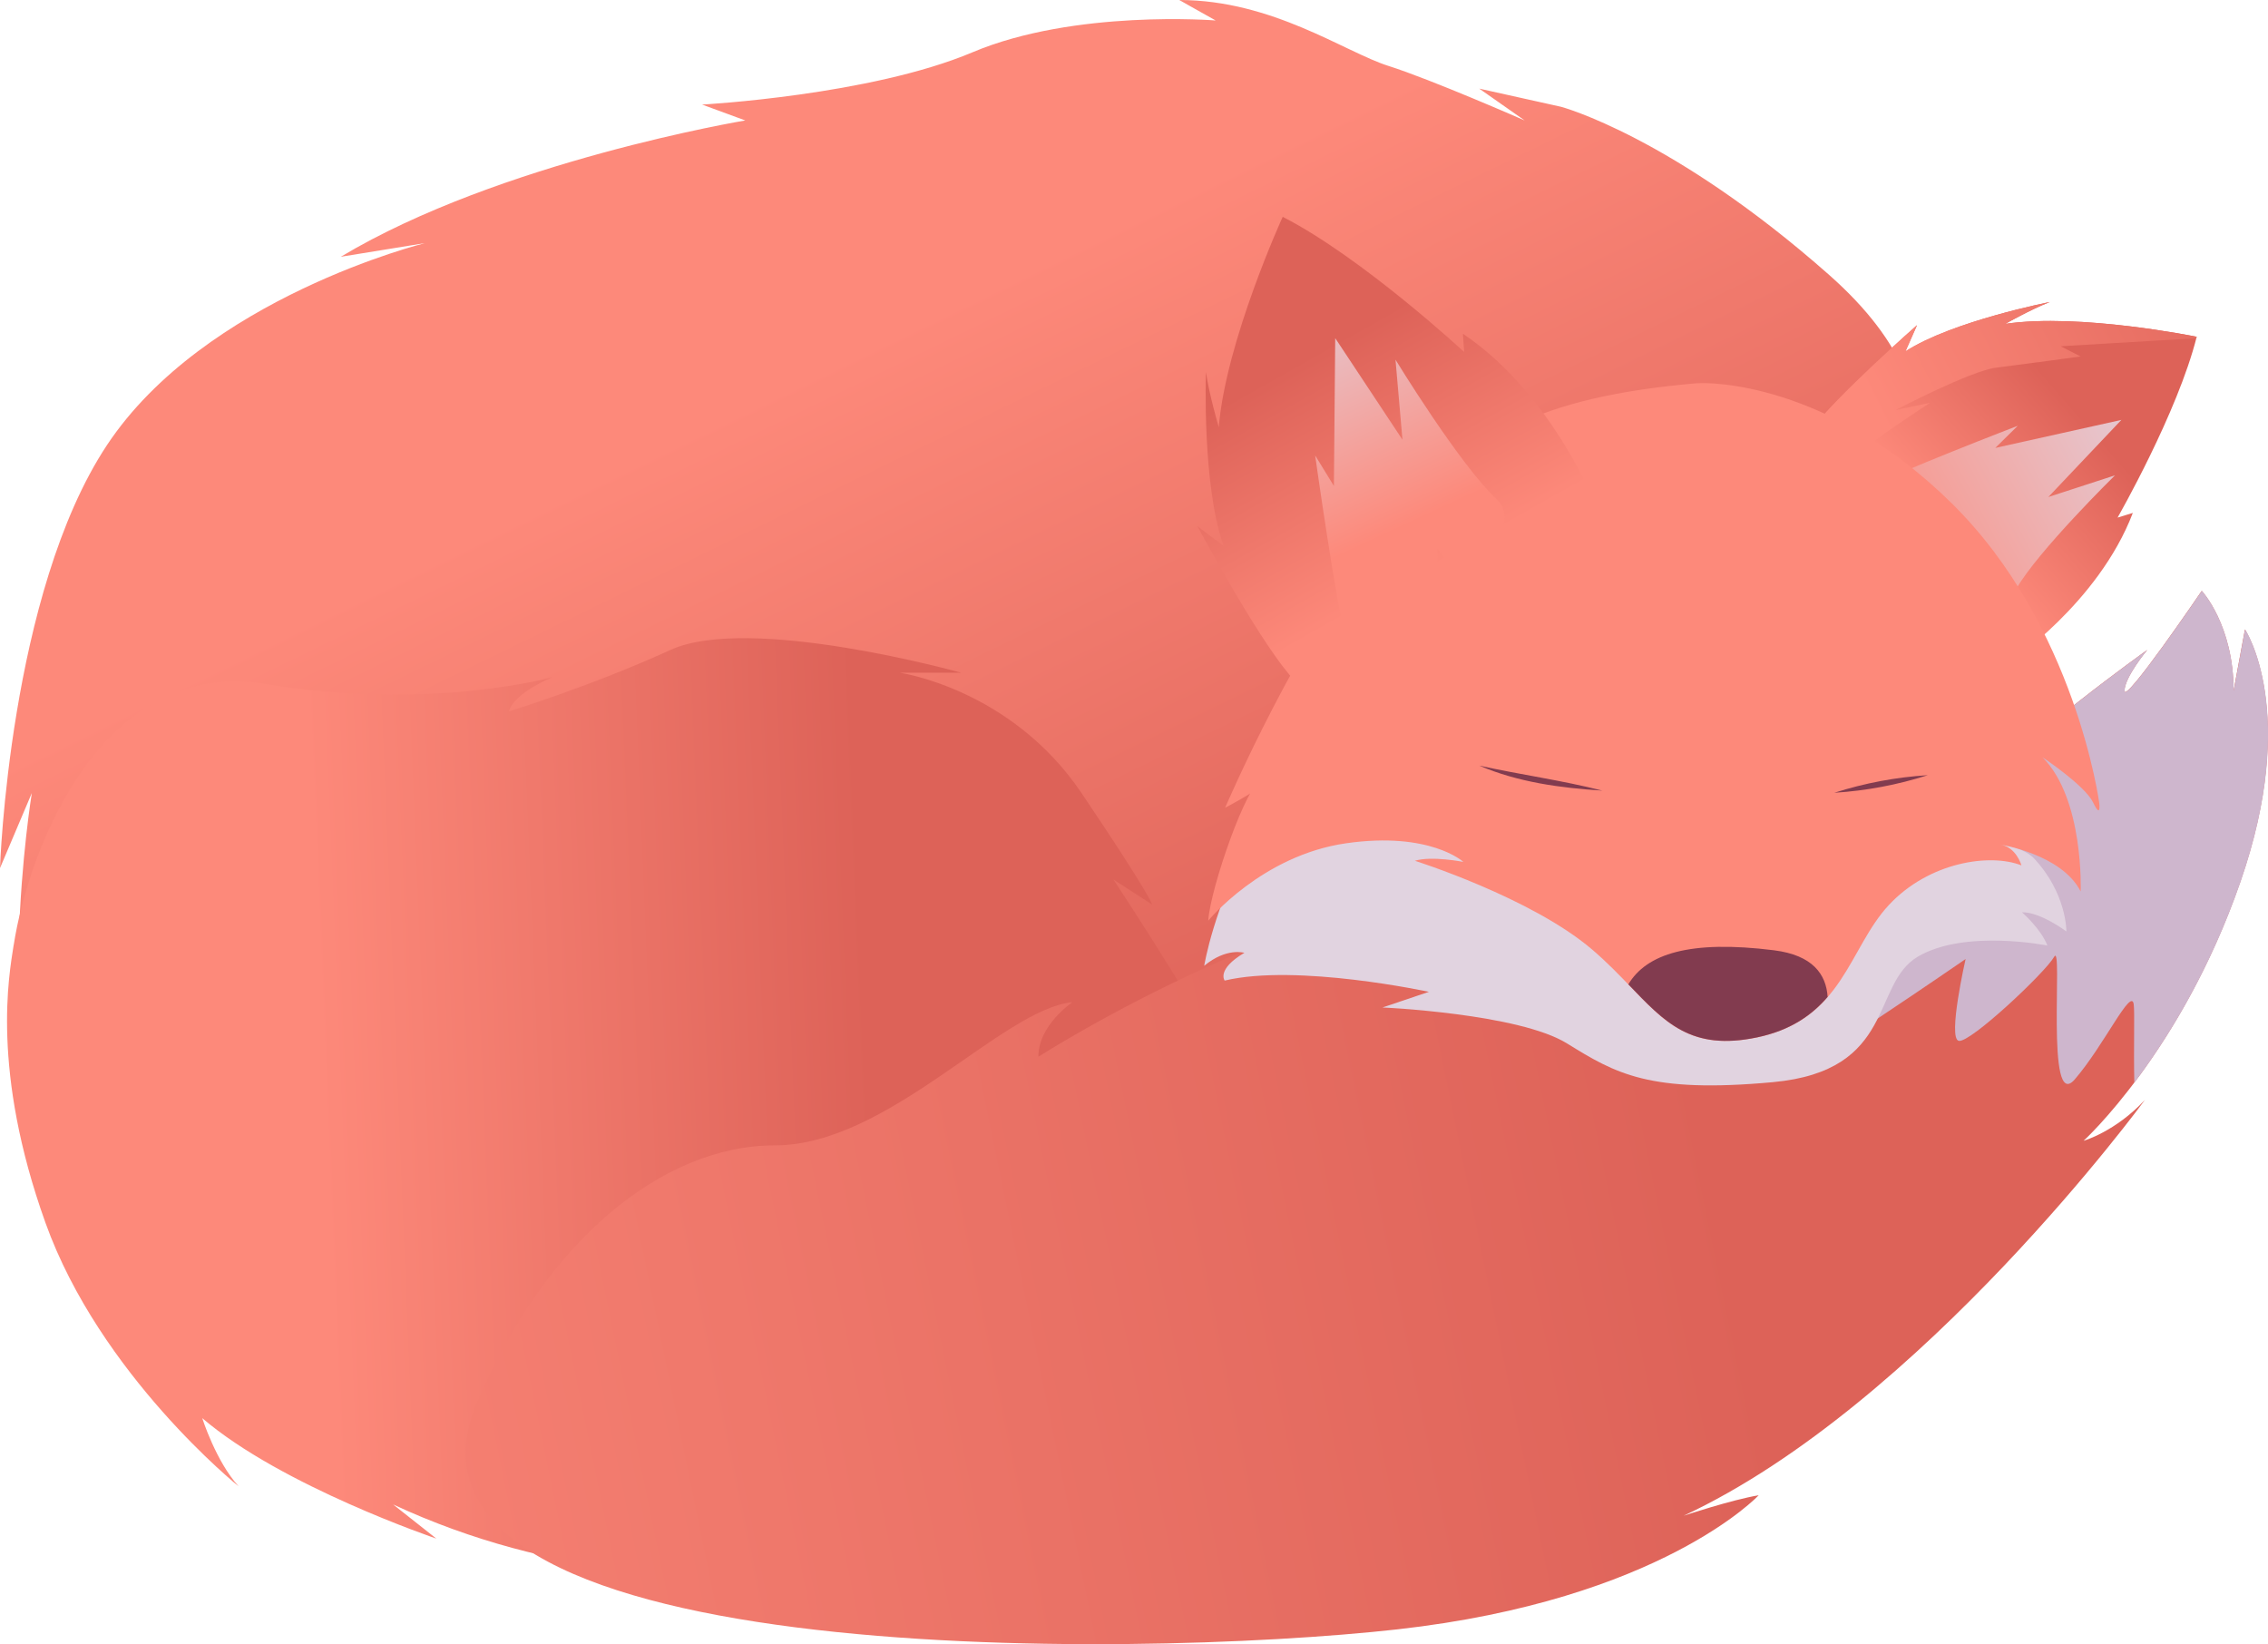 <?xml version="1.0" encoding="UTF-8"?>
<svg id="OBJECTS" xmlns="http://www.w3.org/2000/svg" xmlns:xlink="http://www.w3.org/1999/xlink" viewBox="0 0 396.98 287.77">
  <defs>
    <style>
      .cls-1 {
        fill: url(#linear-gradient);
      }

      .cls-1, .cls-2, .cls-3, .cls-4, .cls-5, .cls-6, .cls-7, .cls-8, .cls-9, .cls-10, .cls-11, .cls-12 {
        stroke-width: 0px;
      }

      .cls-2 {
        fill: url(#linear-gradient-6);
      }

      .cls-3 {
        fill: url(#linear-gradient-5);
      }

      .cls-4 {
        fill: #ceb6cd;
      }

      .cls-5 {
        fill: url(#linear-gradient-2);
      }

      .cls-6 {
        fill: url(#linear-gradient-7);
      }

      .cls-7 {
        fill: url(#linear-gradient-3);
      }

      .cls-8 {
        fill: #823b4f;
      }

      .cls-9 {
        fill: url(#linear-gradient-8);
      }

      .cls-10 {
        fill: #fd897a;
      }

      .cls-11 {
        fill: #e1d3e0;
      }

      .cls-12 {
        fill: url(#linear-gradient-4);
      }
    </style>
    <linearGradient id="linear-gradient" x1="137.59" y1="67.09" x2="201.22" y2="197.54" gradientUnits="userSpaceOnUse">
      <stop offset="0" stop-color="#fd897a"/>
      <stop offset="1" stop-color="#dd6258"/>
    </linearGradient>
    <linearGradient id="linear-gradient-2" x1="56.29" y1="196.76" x2="152.54" y2="192.78" xlink:href="#linear-gradient"/>
    <linearGradient id="linear-gradient-3" x1="-5.21" y1="260.4" x2="299.71" y2="197.82" xlink:href="#linear-gradient"/>
    <linearGradient id="linear-gradient-4" x1="338.84" y1="90.86" x2="362.17" y2="70.44" xlink:href="#linear-gradient"/>
    <linearGradient id="linear-gradient-5" x1="324.11" y1="102.82" x2="382.71" y2="72.32" gradientUnits="userSpaceOnUse">
      <stop offset="0" stop-color="#fd897a"/>
      <stop offset="1" stop-color="#e1d3e0"/>
    </linearGradient>
    <linearGradient id="linear-gradient-6" x1="329.28" y1="73.65" x2="397.66" y2="38.93" xlink:href="#linear-gradient"/>
    <linearGradient id="linear-gradient-7" x1="250.08" y1="99.8" x2="229" y2="62.42" xlink:href="#linear-gradient"/>
    <linearGradient id="linear-gradient-8" x1="245.49" y1="92.23" x2="224.81" y2="47.68" xlink:href="#linear-gradient-5"/>
  </defs>
  <g id="Layer_4" data-name="Layer 4">
    <g>
      <path class="cls-1" d="m329.8,89.88s17.81-17.5-9.63-41.76c-27.44-24.26-46.93-29.43-46.93-29.43l-14.32-3.18,7.95,5.57s-16.31-7.16-23.86-9.55c-7.56-2.39-20.28-11.53-36.59-11.53,0,0,2.78,1.59,6.36,3.58,0,0-24.66-1.99-42.56,5.57-17.9,7.56-47.33,9.15-47.33,9.15l7.56,2.78s-42.96,7.16-70.8,23.86l14.72-2.39s-38.58,9.55-55.68,35.4C1.59,103.81,0,151.93,0,151.93l5.57-13.13s-7.56,46.14,4.38,70c11.93,23.86,64.57,79.41,155.78,62.44,91.21-16.97,156.97-111.36,152.73-124.09s11.35-57.28,11.35-57.28Z"/>
      <path class="cls-5" d="m2.39,165.46c2.61-16.98,15.51-50.51,44.15-45.74,28.64,4.77,50.11-1.19,50.11-1.19,0,0-6.76,2.78-7.56,5.97,0,0,14.32-4.38,28.24-10.74,13.92-6.36,50.91,3.98,50.91,3.98h-10.74s19.49,2.78,31.82,21.08c12.33,18.3,12.33,19.49,12.33,19.49l-6.76-4.38s19.49,29.43,29.03,48.92c9.55,19.49,4.77,48.52-18.69,56.88-23.47,8.35-80.74,29.43-136.42,3.58l7.56,5.97s-27.05-9.15-40.97-21.08c0,0,2.39,7.56,6.36,11.93,0,0-24.26-19.49-33.81-46.14-9.55-26.65-6.36-43.35-5.57-48.52Z"/>
      <g>
        <path class="cls-7" d="m83.52,245.4c11.8-27.84,32.22-44.94,52.1-44.94s39.77-23.86,52.1-25.06c0,0-5.97,3.98-5.97,9.55,0,0,49.72-31.82,83.52-28.64,33.81,3.18,77.96-12.33,83.13-19.49s27.44-23.07,27.44-23.07c0,0-3.98,4.77-3.98,7.16s13.52-17.5,13.52-17.5c0,0,5.57,5.97,5.57,17.5l1.99-10.74s9.55,14.32-.8,44.15c-10.34,29.83-27.44,45.34-27.44,45.34,0,0,5.57-1.59,10.74-7.16,0,0-38.98,53.3-80.74,72.78,0,0,8.35-2.78,13.13-3.58,0,0-17.1,18.3-63.24,23.47s-180.97,7.16-161.08-39.77Z"/>
        <path class="cls-4" d="m392.96,110.17l-1.99,10.74c0-11.53-5.57-17.5-5.57-17.5,0,0-13.52,19.89-13.52,17.5s3.98-7.16,3.98-7.16c0,0-22.27,15.91-27.44,23.07-2.43,3.37-13.5,8.59-28.05,12.84-2.45,3.73-4.92,7.1-7.34,9.84-15.51,17.5,12.33-1.59,12.33-1.59,0,0-5.57,23.86-8.75,27.44-3.18,3.58,27.44-17.5,27.44-17.5,0,0-3.18,13.92-1.19,14.32,1.99.4,15.11-11.93,16.7-14.72,1.59-2.78-1.59,27.44,3.58,21.48,5.17-5.97,9.94-16.31,10.34-13.13.18,1.44-.04,7.54.1,13.7,5.73-7.59,13.11-19.34,18.6-35.18,10.34-29.83.8-44.15.8-44.15Z"/>
      </g>
      <g>
        <g>
          <path class="cls-12" d="m351.5,116.12s15.78-10.5,21.82-26.35l-2.67.82s10.53-18.39,13.85-31.65c0,0-20.45-4.18-33.5-2.26,0,0,4.49-2.54,7.79-3.82,0,0-17.03,3.32-25.26,8.63l2.02-4.58s-14.05,12.31-18.91,18.79c-4.86,6.48-7.25,6.9-1.08,16.04,6.17,9.14,35.95,24.37,35.95,24.37Z"/>
          <path class="cls-3" d="m349.28,78.39l22.04-4.9-12.79,13.5,11.67-3.8s-13.53,13.28-17.31,19.92c-2.87,5.06-13.7-1.84-13.7-1.84l4.35-5.34-10.48,2.53-3.26-8.59s-7.37-1.88-2.89-4.43c4.49-2.54,26.27-10.92,26.27-10.92l-3.91,3.85Z"/>
          <path class="cls-2" d="m316.63,75.71c4.86-6.48,18.91-18.8,18.91-18.8l-2.02,4.58c8.23-5.31,25.26-8.63,25.26-8.63-3.3,1.28-7.79,3.82-7.79,3.82,13.05-1.92,33.5,2.26,33.5,2.26-.02.08-.05.17-.07.26l-23.73,1.4,3.49,1.79s-10.43,1.42-14.85,1.97c-4.41.55-17.54,7.4-17.54,7.4l6.04-1.26s-9.09,5.87-12.02,8.5c-1.44,1.29-7.23,5.11-12.75,8.67-2.76-5.38-.45-6.62,3.56-11.96Z"/>
        </g>
        <g>
          <path class="cls-11" d="m300.01,145.02c15.09,1.32,50.24-.95,56.01,5.21,5.77,6.16,5.67,12.79,5.67,12.79,0,0-4.59-3.44-7.78-3.35,0,0,3.3,2.84,4.46,5.82,0,0-14.44-2.92-22.68,1.94-8.23,4.86-3.76,19.98-25.38,21.97-21.62,1.99-27.53-1.52-36.01-6.77-8.47-5.25-32.32-6.3-32.32-6.3l8.12-2.74s-23.09-4.99-35.74-1.97c0,0-1.49-1.94,3.45-4.86,0,0-3.13-.97-7.03,2.27,0,0,1.63-10.27,8.42-22.64,6.79-12.37,72.61-2.1,80.81-1.39Z"/>
          <path class="cls-10" d="m297.14,67.06c-27.74,2.41-40.61,9.18-55.1,26.44-14.5,17.26-27.6,47.87-27.6,47.87,0,0,8.75-4.56,6.37-4.69s-9.01,18.89-9.32,24.45c0,0,9.39-11.43,24.12-13.54,14.72-2.11,20.53,3.26,20.53,3.26,0,0-5.52-1.1-8.49-.2,0,0,20.36,6.43,31.01,15.52,10.65,9.09,13.85,18.56,28.89,15.4,15.05-3.15,16-15.58,23.05-23.16,7.06-7.58,17.76-9.11,23.22-6.95,0,0-.88-3.24-3.78-3.66,0,0,10.8,1.66,14.15,8.22,0,0,.63-16.16-6.67-23.47,0,0,7.43,4.92,8.86,7.92,1.43,3,1.06.06,1.06.06,0,0-4.13-31.03-25.79-52.41-21.66-21.38-42.65-21.21-44.52-21.04Z"/>
          <path class="cls-8" d="m280.46,138.37c-7.31-.46-14.77-1.47-21.53-4.37,7.06,1.56,14.52,2.58,21.53,4.37h0Z"/>
          <path class="cls-8" d="m337.44,135.67c-5.33,1.7-10.79,2.73-16.37,3.08,5.32-1.7,10.79-2.73,16.37-3.08h0Z"/>
          <path class="cls-8" d="m310.52,166.32c6.78.85,9.13,4.22,9.38,8.16-2.78,3.21-6.49,5.85-12.34,7.08-11.61,2.43-16.17-2.66-22.54-9.28,3.15-5.3,10.7-7.82,25.51-5.96Z"/>
        </g>
        <path class="cls-6" d="m279.83,89.6s-7.64-20.34-23.77-31.19l.22,3.2s-17.81-16.52-31.76-23.66c0,0-9.96,21.76-11.19,36.83,0,0-1.68-5.67-2.25-9.68,0,0-.7,19.88,3.1,30.44l-4.59-3.44s10.11,18.88,16.09,25.98c5.98,7.1,5.83,9.88,17.63,5.35,11.8-4.53,36.52-33.84,36.52-33.84Z"/>
        <path class="cls-9" d="m233.48,85.06l.23-25.88,11.77,17.78-1.22-14.01s11.33,18.55,17.77,24.48c4.91,4.52-5.6,14.83-5.6,14.83l-4.83-6.24.12,12.35-10.43,1.42s-4.01,7.75-5.69,2.08c-1.68-5.67-5.4-32.16-5.4-32.16l3.29,5.36Z"/>
      </g>
    </g>
  </g>
</svg>